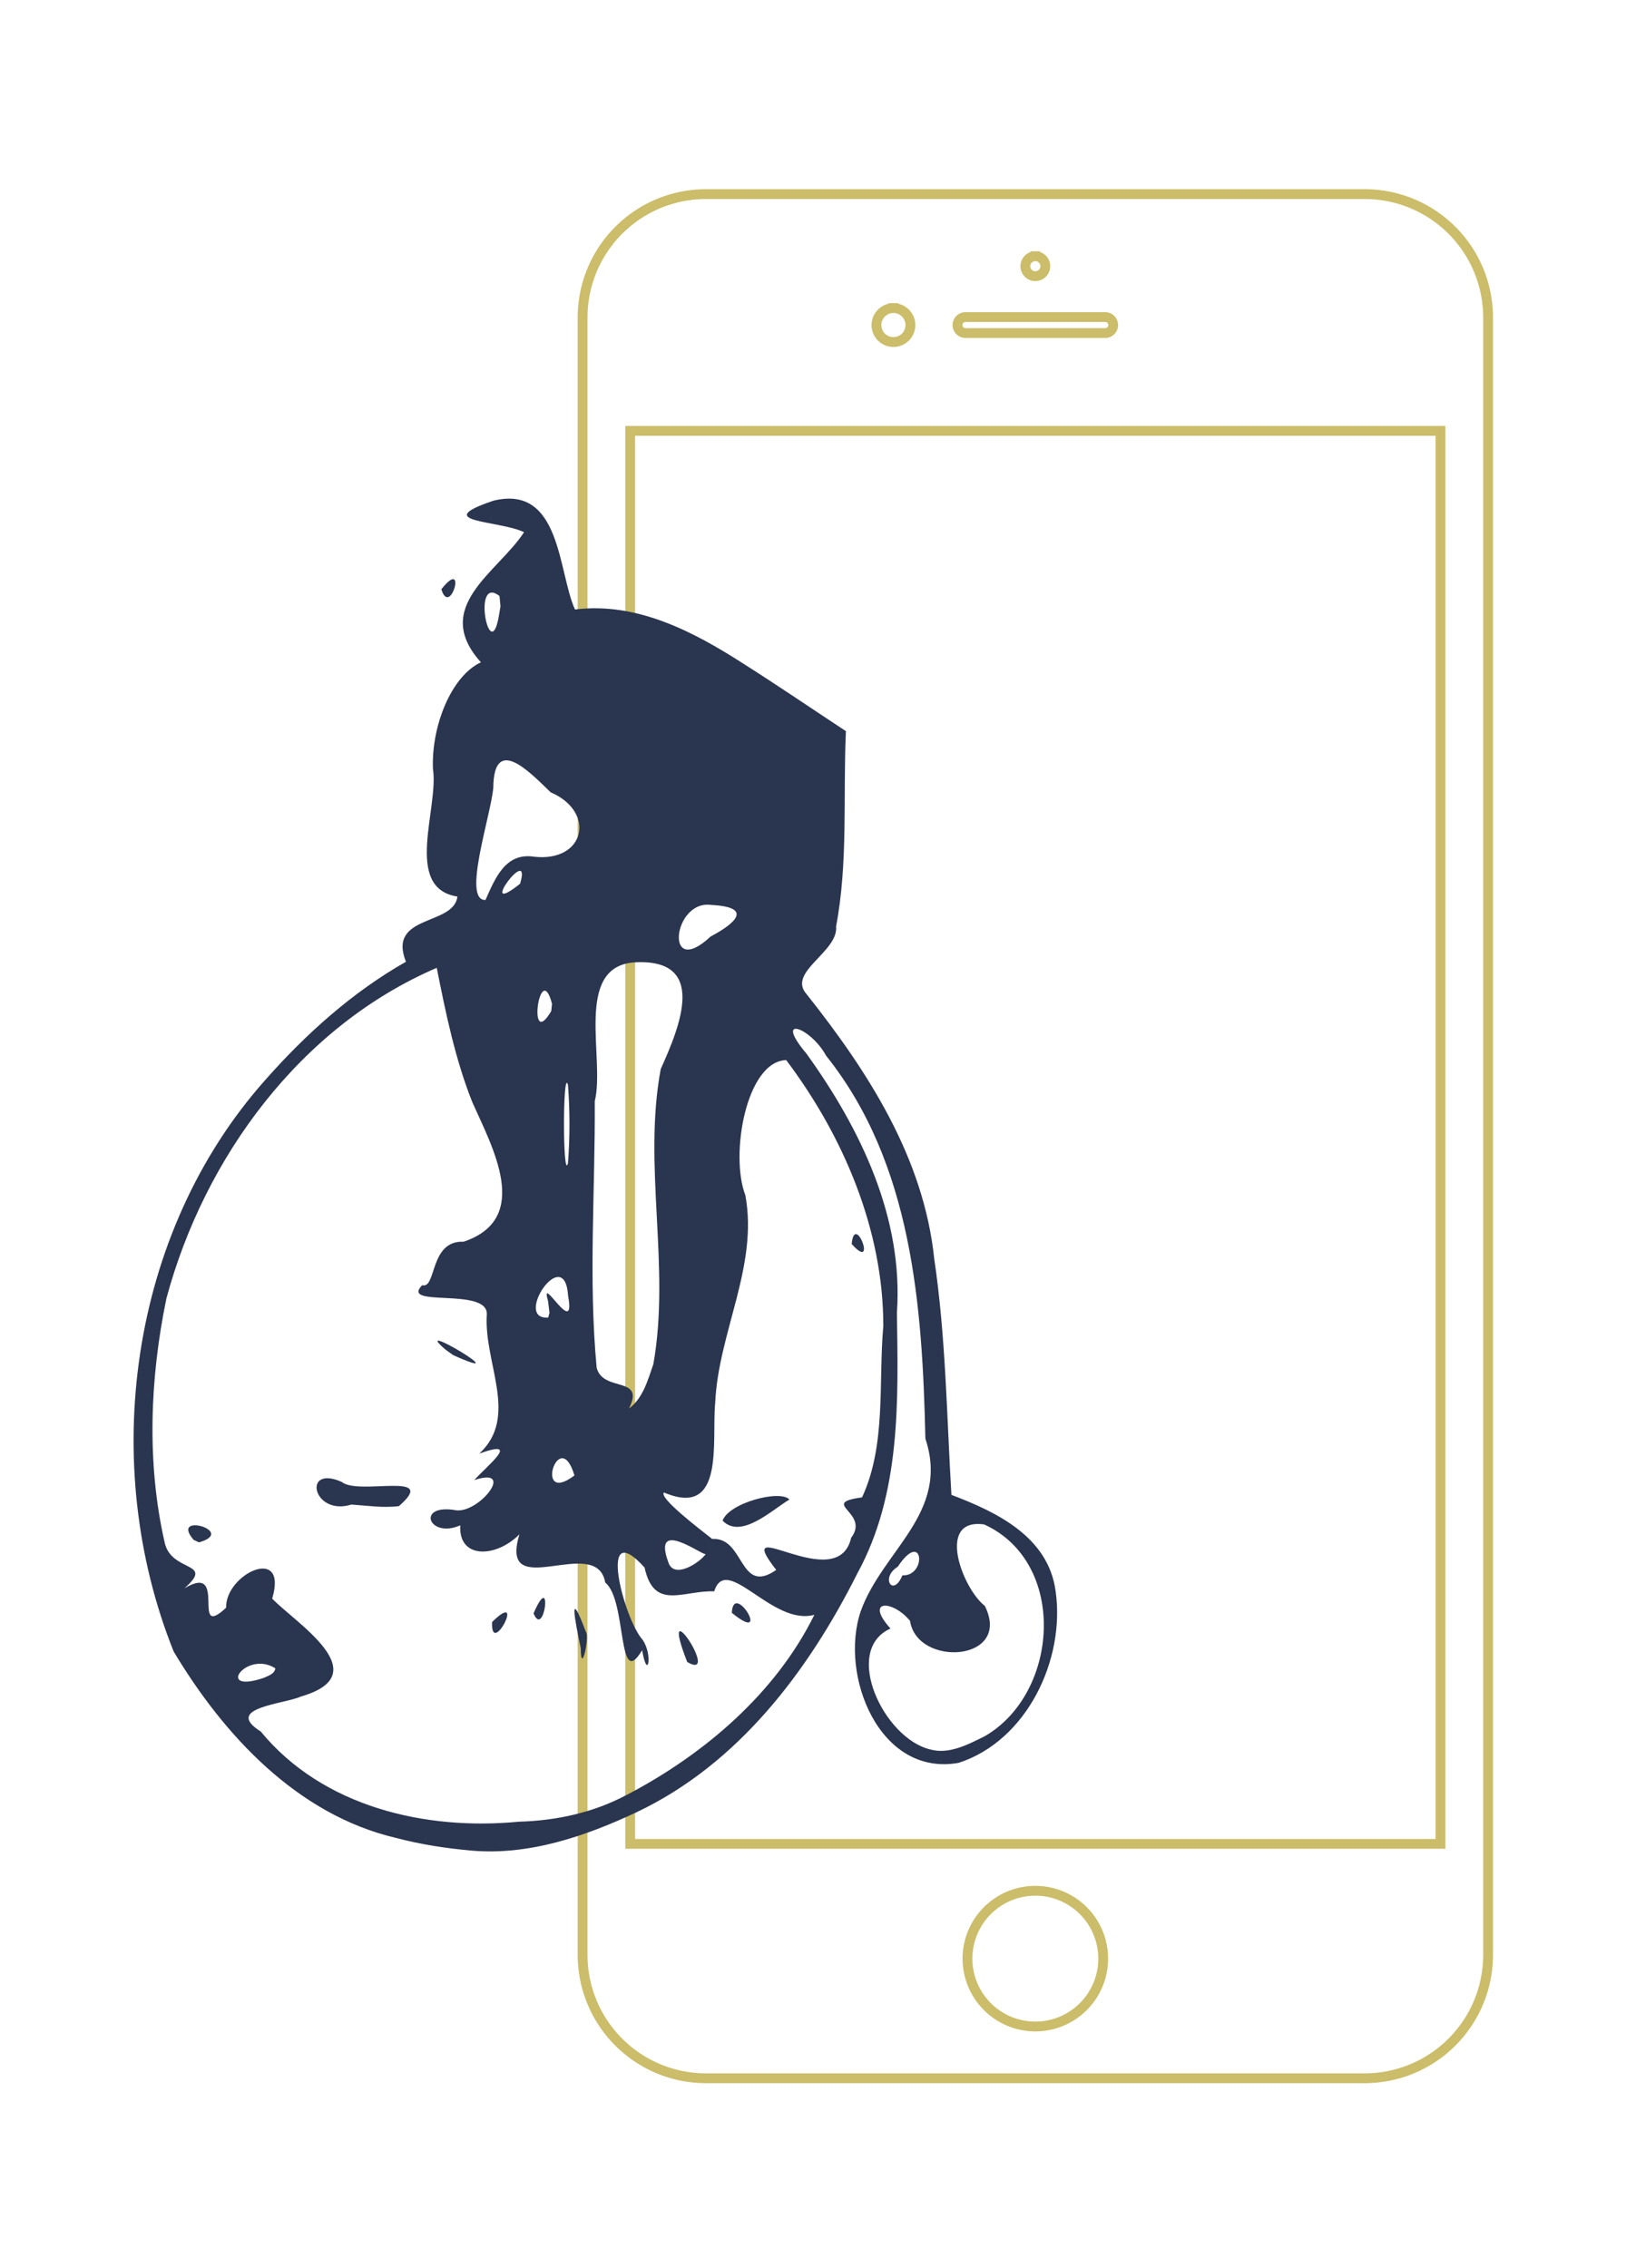 <?xml version="1.0" encoding="UTF-8" standalone="no"?>
<svg
   xmlns:dc="http://purl.org/dc/elements/1.1/"
   xmlns:cc="http://creativecommons.org/ns#"
   xmlns:rdf="http://www.w3.org/1999/02/22-rdf-syntax-ns#"
   xmlns:svg="http://www.w3.org/2000/svg"
   xmlns="http://www.w3.org/2000/svg"
   id="svg2507"
   version="1.1"
   viewBox="0 0 34.142 47.625"
   height="47.625mm"
   width="34.142mm">
  <defs
     id="defs2501" />
  <g
     transform="translate(-64.35,-94.716)"
     id="layer1">
    <g
       id="g3137">
      <g
         transform="matrix(0.156,0,0,0.156,69.804,96.416)"
         id="layer1-6"
         style="fill:none;stroke:#cbbd6a;stroke-width:1.323;stroke-miterlimit:4;stroke-dasharray:none;stroke-opacity:1">
        <path
           style="opacity:1;fill:none;fill-opacity:1;stroke:#cbbd6a;stroke-width:1.323;stroke-miterlimit:4;stroke-dasharray:none;stroke-opacity:1"
           d="m 60.108,15.229 c -9.227,0 -16.655,7.428 -16.655,16.655 V 252.176 c 0,9.227 7.428,16.655 16.655,16.655 h 88.572 c 9.227,0 16.655,-7.428 16.655,-16.655 V 31.884 c 0,-9.227 -7.428,-16.655 -16.655,-16.655 z m 44.286,8.36 a 1.343,1.343 0 0 1 1.343,1.343 1.343,1.343 0 0 1 -1.343,1.343 1.343,1.343 0 0 1 -1.343,-1.343 1.343,1.343 0 0 1 1.343,-1.343 z m -19.102,6.984 a 2.283,2.283 0 0 1 2.284,2.283 2.283,2.283 0 0 1 -2.284,2.284 2.283,2.283 0 0 1 -2.283,-2.284 2.283,2.283 0 0 1 2.283,-2.283 z m 9.7,1.209 h 18.804 c 0.595,0 1.074,0.479 1.074,1.074 0,0.595 -0.479,1.075 -1.074,1.075 H 94.992 c -0.595,0 -1.074,-0.48 -1.074,-1.075 0,-0.595 0.479,-1.074 1.074,-1.074 z M 49.862,47.094 H 158.925 V 237.282 H 49.862 Z M 104.394,243.595 a 9.133,9.133 0 0 1 9.133,9.133 9.133,9.133 0 0 1 -9.133,9.133 9.133,9.133 0 0 1 -9.133,-9.133 9.133,9.133 0 0 1 9.133,-9.133 z"
           id="rect4978" />
      </g>
      <g
         transform="matrix(0.349,0,0,0.349,36.311,94.832)"
         id="layer1-5"
         style="fill:#2a354f;fill-opacity:1">
        <path
           id="path1057"
           d="M 104.166,110.243 C 98.238,108.854 93.804,104.07 90.79,99.029 86.261,87.744 88.119,73.848 96.29,64.655 c 2.45,-2.781 5.261,-5.3 8.474,-7.125 -1.136,-2.87 2.882,-2.139 3.097,-3.922 -3.277,-0.512 -1.102,-5.333 -1.472,-7.691 -0.1,-2.57 1.107,-5.582 2.887,-6.402 -3.017,-3.348 1.033,-5.419 2.594,-7.828 -1.496,-0.726 -5.722,-0.585 -1.84,-1.897 4.076,-0.994 3.881,4.318 4.906,6.547 3.713,-0.465 7.139,1.331 10.171,3.285 2.065,1.311 4.086,2.689 6.128,4.034 -0.179,3.912 0.143,7.884 -0.591,11.743 0.152,1.554 -2.984,2.747 -1.764,4.094 3.691,4.653 7.038,9.849 7.668,15.904 0.699,4.704 0.752,9.468 1.035,14.207 2.737,1.037 5.829,2.526 6.268,5.787 0.593,4.116 -1.724,9.001 -5.829,10.334 -4.783,0.861 -7.2,-5.283 -5.894,-9.124 1.311,-3.668 5.375,-5.908 3.888,-10.383 -0.18,-7.964 -0.787,-16.548 -5.977,-23.041 -0.921,-1.703 -3.198,-2.513 -1.172,-0.112 3.249,4.512 5.839,9.879 5.436,15.581 0.079,5.305 0.25,10.875 -2.38,15.683 -2.959,5.893 -7.17,11.467 -13.269,14.362 -3.092,1.454 -6.494,2.615 -9.932,2.316 -1.535,-0.135 -3.065,-0.369 -4.555,-0.763 z m 13.891,-2.592 c 4.646,-2.43 8.952,-6.106 11.281,-10.832 -2.538,0.705 -5.288,-3.747 -6.027,-1.41 -1.851,-0.078 -3.622,1.195 -4.189,-1.433 -2.875,-3.177 -1.26,3.073 -0.126,4.337 0.646,0.915 0.308,2.551 -0.021,0.636 -1.509,2.531 -0.898,-3.021 -2.22,-4.067 -0.51,-2.984 -6.447,1.336 -5.163,-2.903 -1.423,1.431 -3.682,1.493 -3.558,-0.543 -1.915,0.841 -2.704,-1.352 -0.226,-0.901 1.412,0.135 3.579,-2.655 1.067,-1.82 0.754,-0.848 2.889,-2.524 0.308,-1.597 2.406,-2.234 0.25,-5.441 0.448,-8.379 0.055,-1.65 -5.257,-0.371 -3.889,-1.749 0.872,0.242 0.426,-2.7 2.488,-2.615 4.163,-1.394 1.701,-5.741 0.519,-8.419 -1.028,-2.595 -1.589,-5.331 -2.131,-8.059 -8.2,3.521 -13.986,11.41 -16.266,19.892 -0.987,4.781 -1.194,9.856 -0.116,14.63 0.362,1.892 3.085,1.163 1.199,2.807 2.678,-1.601 0.334,3.199 2.51,1.168 -0.048,-2.048 3.746,-3.813 2.772,-0.55 1.347,1.427 6.417,4.537 1.73,5.892 -1.011,0.462 -4.699,0.672 -2.419,2.104 3.728,4.535 9.902,5.972 15.531,5.427 2.26,-0.061 4.495,-0.547 6.498,-1.619 z m 3.631,-7.992 c -1.847,-4.725 2.117,1.238 0,0 z M 115.281,98.826 c -0.35,-1.651 -0.76,-3.811 0.305,-0.992 0.25,0.271 -0.29,2.736 -0.305,0.992 z m -5.335,-1.571 c 2.104,-2.062 -0.091,2.21 0,0 z m 2.496,-0.522 c 1.178,-2.728 0.654,1.599 0,0 z m 11.928,-0.033 c 0.097,-1.99 2.47,2.012 0,0 z M 91.995,92.314 c -1.484,-1.707 2.658,-0.521 0.319,0.147 l -0.319,-0.147 z m 9.49,-2.127 c -2.328,0.719 -2.992,-2.428 -0.58,-1.361 0.996,0.84 5.914,-0.695 3.434,1.456 -0.949,0.119 -1.907,-0.033 -2.854,-0.095 z m 5.654,-9.328 c -2.282,-1.944 4.617,2.198 0.461,0.335 z m 32.447,23.266 c 4.487,-2.585 5.004,-10.447 -0.035,-12.743 -2.937,-0.406 -1.282,3.888 0.039,4.897 1.684,3.36 -4.07,3.726 -4.497,0.906 -1.057,-1.285 -2.762,-1.294 -1.175,0.462 -2.919,1.303 -0.407,6.612 2.39,7.273 1.129,0.317 2.295,-0.306 3.278,-0.795 z m -42.678,-4.084 c -1.744,-1.119 -3.667,1.571 -0.702,0.575 0.258,-0.12 0.653,-0.233 0.702,-0.575 z m 37.725,-5.593 c 1.507,0.057 1.253,-2.827 -0.277,-0.522 -1.074,0.665 -0.281,1.87 0.277,0.522 z m -11.83,-1.282 c -0.163,0.122 -3.231,-2.217 -2.265,0.455 0.321,1.115 1.901,0.061 2.265,-0.455 z m 4.24,0.954 c -2.841,-3.643 3.689,1.643 4.507,-1.932 1.169,-1.544 -1.987,-2.075 0.657,-2.433 1.465,-3.165 0.975,-6.89 1.278,-10.305 0.008,-5.786 -2.405,-11.44 -5.843,-16.005 -2.414,0.083 -3.393,5.717 -2.458,8.128 0.794,4.268 -1.626,8.265 -1.814,12.5 -0.218,2.315 0.608,6.957 -3.08,5.389 -0.334,0.31 2.126,2.184 2.902,2.797 1.964,-0.135 1.604,3.424 3.852,1.861 z m -3.228,-2.967 c 0.395,-1.083 3.488,-1.879 4.022,-1.267 -1.012,0.59 -2.907,2.424 -4.022,1.267 z m 7.767,-16.643 c 0.189,-1.972 1.568,1.748 0,0 z m -16.679,13.927 c -0.919,-3.082 -2.496,1.878 0,0 z m 4.747,-6.698 c 1.046,-5.875 -0.644,-11.905 0.444,-17.754 1.154,-2.562 2.88,-6.711 -1.643,-6.415 -3.596,0.323 -1.69,5.788 -2.326,8.351 0.032,5.341 -0.387,10.714 0.114,16.035 0.391,1.506 2.933,0.46 1.95,2.45 0.838,-0.615 1.137,-1.728 1.461,-2.667 z m -6.339,-3.818 c -0.519,-1.737 1.697,2.369 1.212,-0.279 -0.203,-3.247 -3.345,1.459 -1.198,1.293 l 0.076,-0.286 -0.09,-0.728 z m 1.202,-12.981 c -0.32,-1.123 -0.32,5.839 0,4.716 0.12,-1.568 0.12,-3.148 0,-4.716 z m -0.961,-4.887 c -0.738,-2.776 -1.513,2.936 -0.044,0.444 z m 9.54,-4.039 c 1.54,-0.816 2.555,-1.77 0.051,-1.901 -2.329,-0.345 -2.865,4.532 -0.051,1.901 z m -10.637,-4.805 c 3.084,0.356 3.772,-2.69 1.013,-3.876 -1.23,-1.188 -3.417,-3.509 -3.448,-0.274 -0.148,1.69 -1.889,6.813 -0.47,6.754 0.569,-1.267 1.179,-2.862 2.905,-2.605 z m -0.822,1.627 c 0.759,-2.546 -2.746,2.192 -2e-5,0 z m -1.24,-17.309 c -1.716,-1.349 -0.542,4.462 -0.013,1.052 l 0.072,-0.435 -0.059,-0.617 z m -3.498,-0.407 c 1.59,-2.008 0.533,1.747 0,0 z"
           style="fill:#2a354f;fill-opacity:1;stroke-width:0.555" />
      </g>
    </g>
  </g>
</svg>
